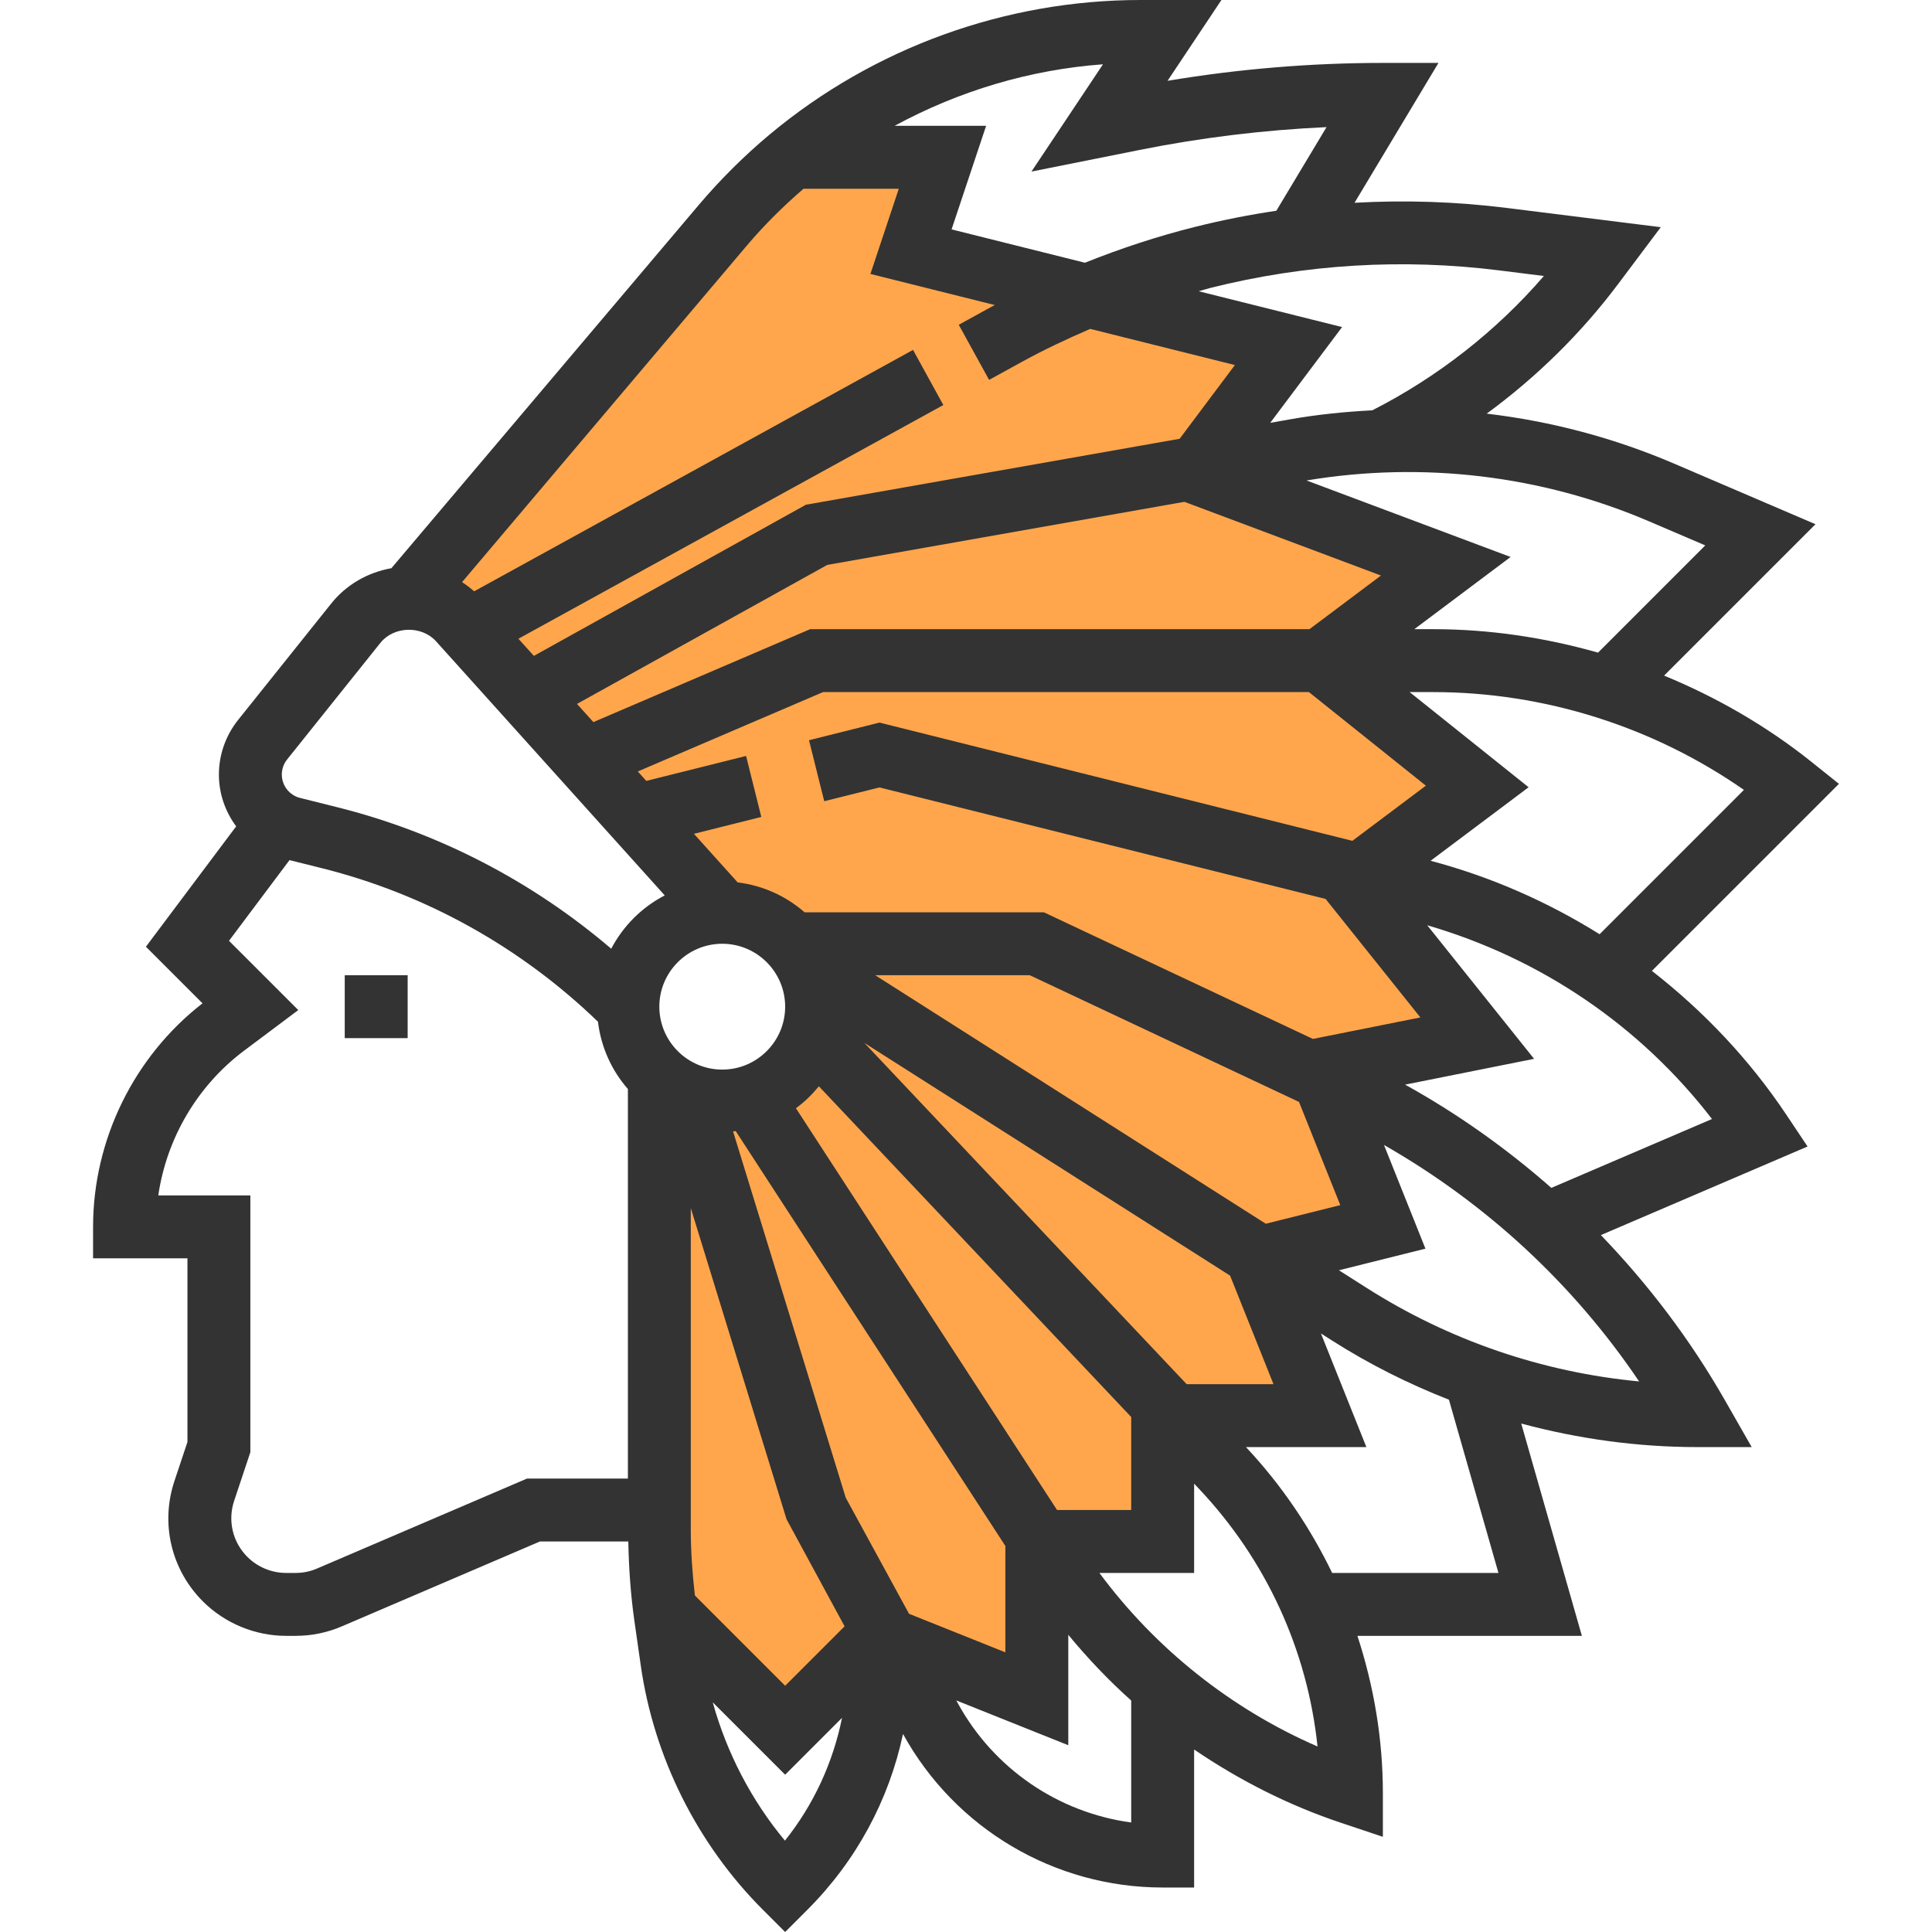 <?xml version="1.0" encoding="iso-8859-1"?>
<!-- Generator: Adobe Illustrator 19.0.0, SVG Export Plug-In . SVG Version: 6.00 Build 0)  -->
<svg version="1.1" id="Capa_1" xmlns="http://www.w3.org/2000/svg" xmlns:xlink="http://www.w3.org/1999/xlink" x="0px" y="0px"
	 viewBox="0 0 491.312 491.312" style="enable-background:new 0 0 491.312 491.312;" xml:space="preserve">
<path style="fill:#FFA64D;" d="M343.668,224l32-24l-40-32l32-24l-64-24l24-32l-96-24l8-24h-40l-96,112l0.016,0.032
	c0.096,0,0.192-0.032,0.288-0.032c4.896,0,9.568,2.08,12.84,5.72L183.668,232c13.256,0,24,10.744,24,24c0,13.256-10.744,24-24,24
	h-16v128l32,32l24-24l40,16v-40h32v-32h40l-16-40l32-8l-16-40l40-8L343.668,224z"/>
<g>
	<path style="fill:#333333;" d="M454.324,283.56c-9.44-14.16-21.088-26.408-34.24-36.664l47.56-47.56l-6.976-5.584
		c-11.416-9.128-24.096-16.424-37.488-21.944l38.504-38.496l-35.928-15.4c-15.264-6.544-31.336-10.8-47.688-12.72
		c12.688-9.296,24.04-20.44,33.464-33.016l10.808-14.4l-39.04-4.88c-12.976-1.624-25.944-2.048-38.84-1.328L365.804,16h-14.136
		c-18.304,0-36.68,1.528-54.76,4.552L310.612,0h-20.584c-34.344,0-67.792,12.112-94.176,34.096
		c-6.536,5.456-12.632,11.512-18.128,17.992l-78.192,92.408c-5.984,1.064-11.424,4.144-15.304,8.984l-23.704,29.64
		c-3.128,3.92-4.856,8.832-4.856,13.84c0,4.904,1.632,9.472,4.392,13.184l-22.952,30.608L51.5,255.144
		C34.052,268.704,23.668,289.856,23.668,312v8h24v46.704l-3.304,9.912c-3.608,10.824-0.832,22.552,7.224,30.616
		c5.576,5.576,13.28,8.768,21.16,8.768h2.424c4.088,0,8.048-0.816,11.784-2.424L137.308,392h22.472
		c0.128,6.728,0.592,13.488,1.536,20.12l1.632,11.416c3.336,23.36,14.368,45.432,31.064,62.128l5.656,5.648l5.656-5.656
		c12.44-12.44,20.736-27.896,24.312-44.704C242.9,465.04,268.164,480,295.668,480h8v-35.096c11.544,7.856,24.12,14.232,37.472,18.68
		l10.528,3.52V456c0-13.768-2.296-27.216-6.472-40h57.08l-15.424-53.992c14.536,3.904,29.576,5.992,44.816,5.992h13.792
		l-6.84-11.968c-8.8-15.4-19.44-29.4-31.512-41.944l52.56-22.528L454.324,283.56z M406.78,237.576
		c-13.216-8.256-27.64-14.616-42.976-18.68l24.928-18.696L358.476,176h5.968c28.224,0,55.96,8.784,79.04,24.872L406.78,237.576z
		 M323.852,352h-22.08l-81.96-86.784l93,59.176L323.852,352z M268.812,384l-66.408-102.176c2.192-1.592,4.12-3.488,5.84-5.576
		l79.424,84.104V384H268.812z M183.668,240c8.816,0,16,7.176,16,16c0,8.816-7.184,16-16,16s-16-7.184-16-16
		C167.668,247.176,174.852,240,183.668,240z M176.716,405.736c-0.64-5.584-1.048-11.216-1.048-16.832v-81.696l24.352,79.144
		l14.76,27.224l-15.112,15.112L176.716,405.736z M215.076,380.872L186.42,287.72c0.232-0.016,0.456-0.04,0.68-0.072l68.568,105.496
		v27.048l-24.496-9.8L215.076,380.872z M222.564,248h39.312l68.464,32.224l10.496,26.24l-18.944,4.736L222.564,248z M333.876,264.2
		L265.46,232h-60.848c-4.688-4.096-10.536-6.8-17.024-7.608l-11.12-12.352l17.136-4.288l-3.872-15.512l-25.376,6.344l-2.16-2.4
		L209.308,176H332.86l29.744,23.8l-18.696,14.024L225.604,184.24l-1.936-0.488l-17.936,4.488l3.872,15.512l14.064-3.504L337.1,228.6
		l24.104,30.136L333.876,264.2z M301.196,127.616l49.992,18.744L332.996,160H206.028L150.9,183.632l-4.168-4.624l63.648-35.352
		L301.196,127.616z M433.652,138.696l-27.264,27.272c-13.592-3.864-27.696-5.968-41.944-5.968h-4.776l24.48-18.36l-51.888-19.456
		c29.48-4.92,59.768-1.328,87.184,10.432L433.652,138.696z M381.316,68.768l11.296,1.416c-12.144,14.064-27.072,25.728-43.632,34.16
		c-6.96,0.368-13.92,1.056-20.84,2.28l-5.12,0.904l18.272-24.352l-36.456-9.112c1-0.264,1.976-0.6,2.976-0.848
		C331.924,67.168,356.66,65.68,381.316,68.768z M289.86,38.12c15.624-3.128,31.536-5.064,47.48-5.792l-12.76,21.264
		c-6.912,1.032-13.8,2.384-20.632,4.096c-9.56,2.384-18.92,5.472-28.048,9.128l-33.912-8.48L250.772,32H227.5
		c16.32-8.856,34.376-14.288,52.992-15.648L262.3,43.632L289.86,38.12z M189.948,62.424c4.376-5.176,9.24-9.976,14.384-14.424
		h24.232l-7.216,21.664l31.648,7.912c-0.288,0.152-0.584,0.288-0.864,0.44l-8.32,4.576l7.72,14.016l8.32-4.576
		c5.648-3.104,11.488-5.848,17.4-8.392l36.784,9.192l-14.056,18.752l-93.696,16.536l-1.32,0.224l-69.2,38.448l-3.928-4.36
		L239.892,103l-7.704-14.016l-111.616,61.392c-0.976-0.856-1.984-1.64-3.072-2.336L189.948,62.424z M73.02,193.128l23.712-29.64
		c3.408-4.28,10.488-4.464,14.144-0.416l58.168,64.632c-5.824,3.024-10.56,7.744-13.608,13.56c-20.112-17.184-43.96-29.56-69.728-36
		l-9.376-2.344c-2.752-0.688-4.664-3.136-4.664-5.96C71.668,195.568,72.148,194.208,73.02,193.128z M134.028,376l-53.384,22.872
		c-1.736,0.752-3.576,1.128-5.472,1.128h-2.424c-3.664,0-7.248-1.48-9.84-4.08c-3.752-3.752-5.04-9.208-3.368-14.24l4.128-12.384
		V304H40.252c2.12-14.528,9.936-27.896,21.816-36.808l13.784-10.328l-17.616-17.616l15.384-20.52l8.208,2.048
		c26.448,6.608,50.64,20.12,70.232,39.048c0.792,6.52,3.496,12.408,7.616,17.12V376H134.028z M199.612,468.08
		c-8.536-10.264-14.8-22.328-18.36-35.176l18.416,18.408l14.464-14.464C211.828,448.248,206.924,458.92,199.612,468.08z
		 M287.668,463.464c-18.552-2.512-35.008-13.688-44.136-30.408l-0.344-0.632l28.48,11.392v-28.08
		c4.928,5.968,10.248,11.576,16,16.712V463.464z M279.58,400h24.088v-22.704l1.224,1.296c17.112,18.12,27.592,41.048,30.16,65.544
		C313.068,434.584,293.86,419.28,279.58,400z M381.06,400h-42.288c-5.608-11.584-12.912-22.392-21.92-32h30.624l-11.56-28.904
		l2.96,1.888c9.408,5.984,19.336,10.936,29.592,14.968L381.06,400z M416.836,351.304c-24.632-2.336-48.36-10.456-69.368-23.832
		l-6.976-4.44l22-5.496l-10.544-26.376C377.956,306.04,400.06,326.464,416.836,351.304z M394.508,302.08
		c-11.368-10-23.784-18.824-37.184-26.256l32.8-6.56l-27.176-33.968c28.824,8.384,54.136,25.536,72.416,49.272L394.508,302.08z"/>
	<rect x="87.668" y="248" style="fill:#333333;" width="16" height="16"/>
</g>
<g>
</g>
<g>
</g>
<g>
</g>
<g>
</g>
<g>
</g>
<g>
</g>
<g>
</g>
<g>
</g>
<g>
</g>
<g>
</g>
<g>
</g>
<g>
</g>
<g>
</g>
<g>
</g>
<g>
</g>
</svg>

